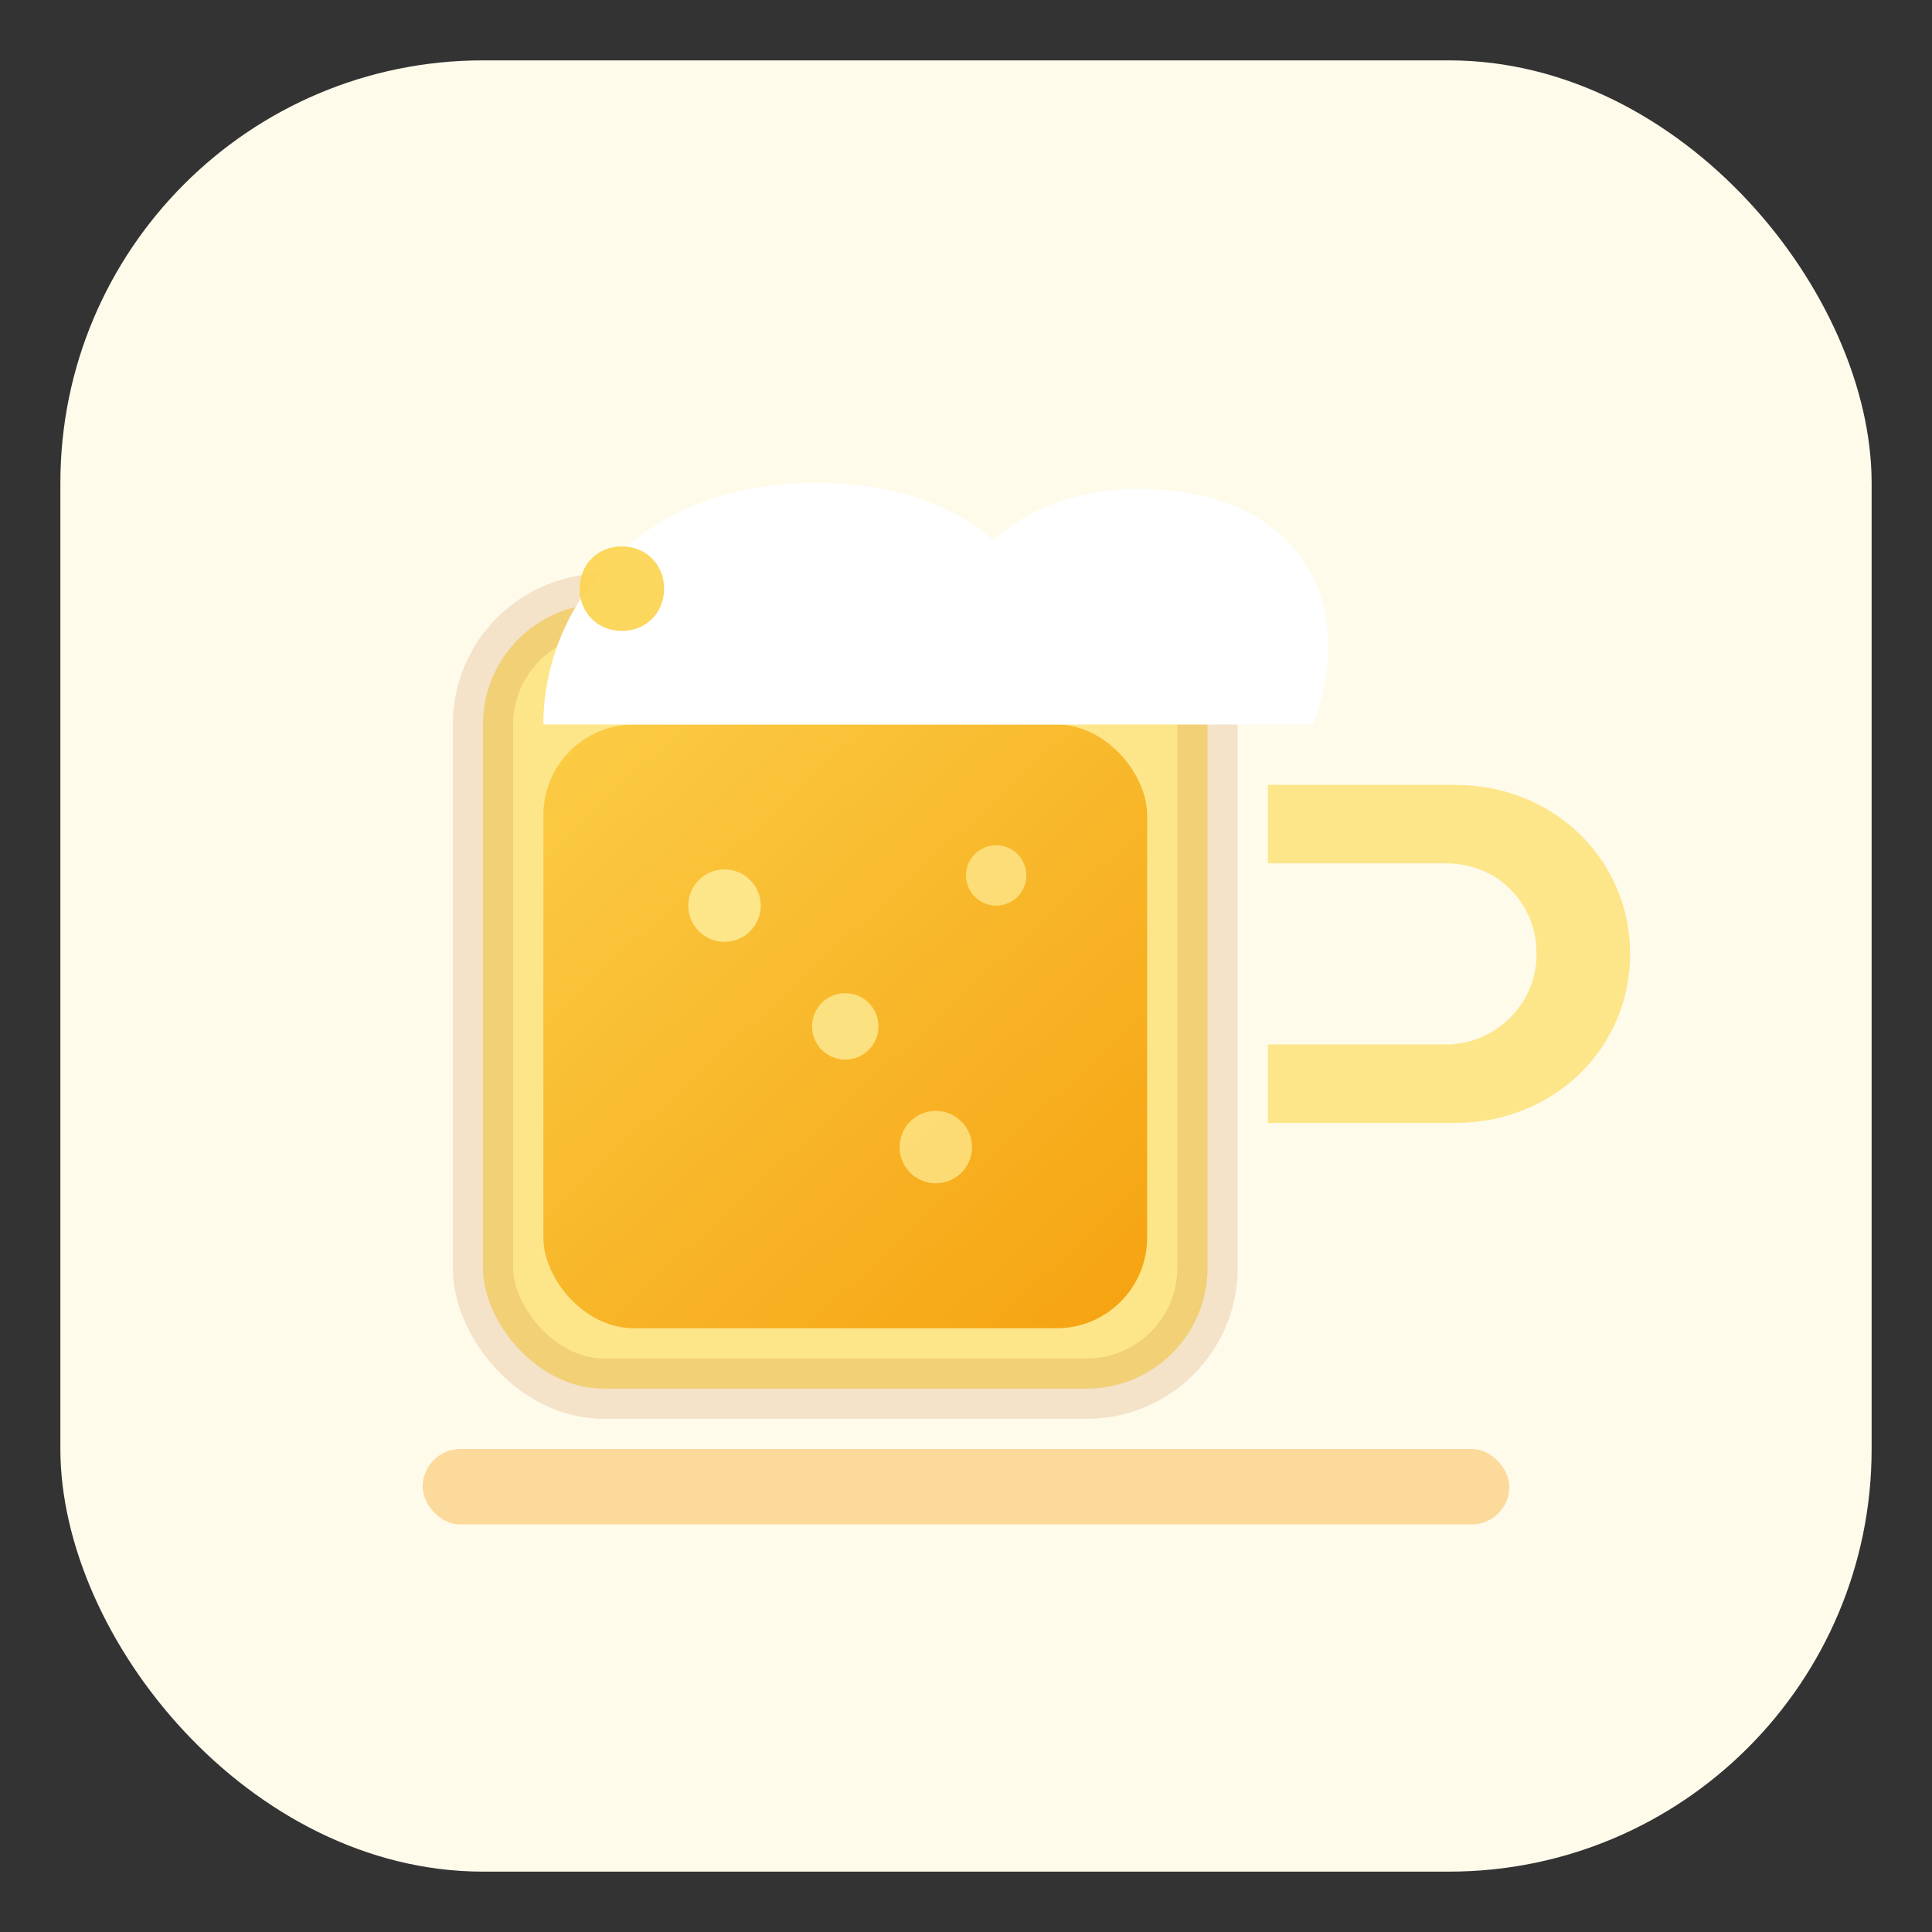 <!-- Beer Favicon — Amber Theme -->
<svg width="64" height="64" viewBox="0 0 64 64" fill="none" xmlns="http://www.w3.org/2000/svg" role="img" aria-labelledby="title desc">
  <rect x="0" y="0" width="64" height="64" fill="#333333" stroke="none"/>
  <title id="title">Beer Icon</title>
  <desc id="desc">A stylized beer mug with foam using amber colors</desc>

  <!-- Background (soft rounded square) -->
  <rect x="2" y="2" width="60" height="60" rx="14" fill="#fffbeb"/>

  <!-- Mug body shadow -->
  <rect x="16" y="20" width="24" height="26" rx="4" fill="#fde68a"/>
  <!-- Beer gradient -->
  <defs>
    <linearGradient id="beer" x1="16" y1="20" x2="40" y2="46" gradientUnits="userSpaceOnUse">
      <stop offset="0" stop-color="#fcd34d"/>  <!-- amber-300 -->
      <stop offset="1" stop-color="#f59e0b"/>  <!-- amber-500 -->
    </linearGradient>
    <linearGradient id="handle" x1="44" y1="26" x2="56" y2="42">
      <stop offset="0" stop-color="#fde68a"/>  <!-- amber-200 -->
      <stop offset="1" stop-color="#f59e0b"/>  <!-- amber-500 -->
    </linearGradient>
    <linearGradient id="foam" x1="16" y1="16" x2="42" y2="24">
      <stop offset="0" stop-color="#fff"/>
      <stop offset="1" stop-color="#fff9e6"/>
    </linearGradient>
  </defs>

  <!-- Beer (inside mug) -->
  <rect x="18" y="24" width="20" height="20" rx="3" fill="url(#beer)"/>

  <!-- Mug glass highlight -->
  <rect x="16" y="20" width="24" height="26" rx="4" stroke="#b45309" stroke-opacity=".15" stroke-width="2"/>

  <!-- Bubbles -->
  <circle cx="24" cy="30" r="1.2" fill="#fde68a"/>
  <circle cx="28" cy="34" r="1.1" fill="#fde68a" opacity=".9"/>
  <circle cx="33" cy="29" r="1" fill="#fde68a" opacity=".8"/>
  <circle cx="31" cy="38" r="1.2" fill="#fde68a" opacity=".8"/>

  <!-- Foam -->
  <path d="M18 24c0-4 3.2-8 9-8 2.6 0 4.5.7 5.9 1.9 1.2-1.1 2.9-1.7 4.9-1.7 3.8 0 6.2 2.1 6.2 5.2 0 .9-.2 1.8-.5 2.6H18z" fill="url(#foam)"/>

  <!-- Handle -->
  <path d="M42 26h6.2c3.3 0 5.8 2.5 5.8 5.6s-2.5 5.6-5.8 5.6H42v-2.6h5.9c1.6 0 3-1.3 3-3s-1.3-3-3-3H42V26z" fill="url(#handle)"/>

  <!-- Base line (plate) -->
  <rect x="14" y="48" width="36" height="2.5" rx="1.25" fill="#f59e0b" opacity=".35"/>

  <!-- Accent sparkle -->
  <path d="M22 19.5c0 .8-.6 1.4-1.4 1.4s-1.4-.6-1.4-1.4.6-1.4 1.4-1.4 1.4.6 1.4 1.4z" fill="#fcd34d" opacity=".9"/>
</svg>
